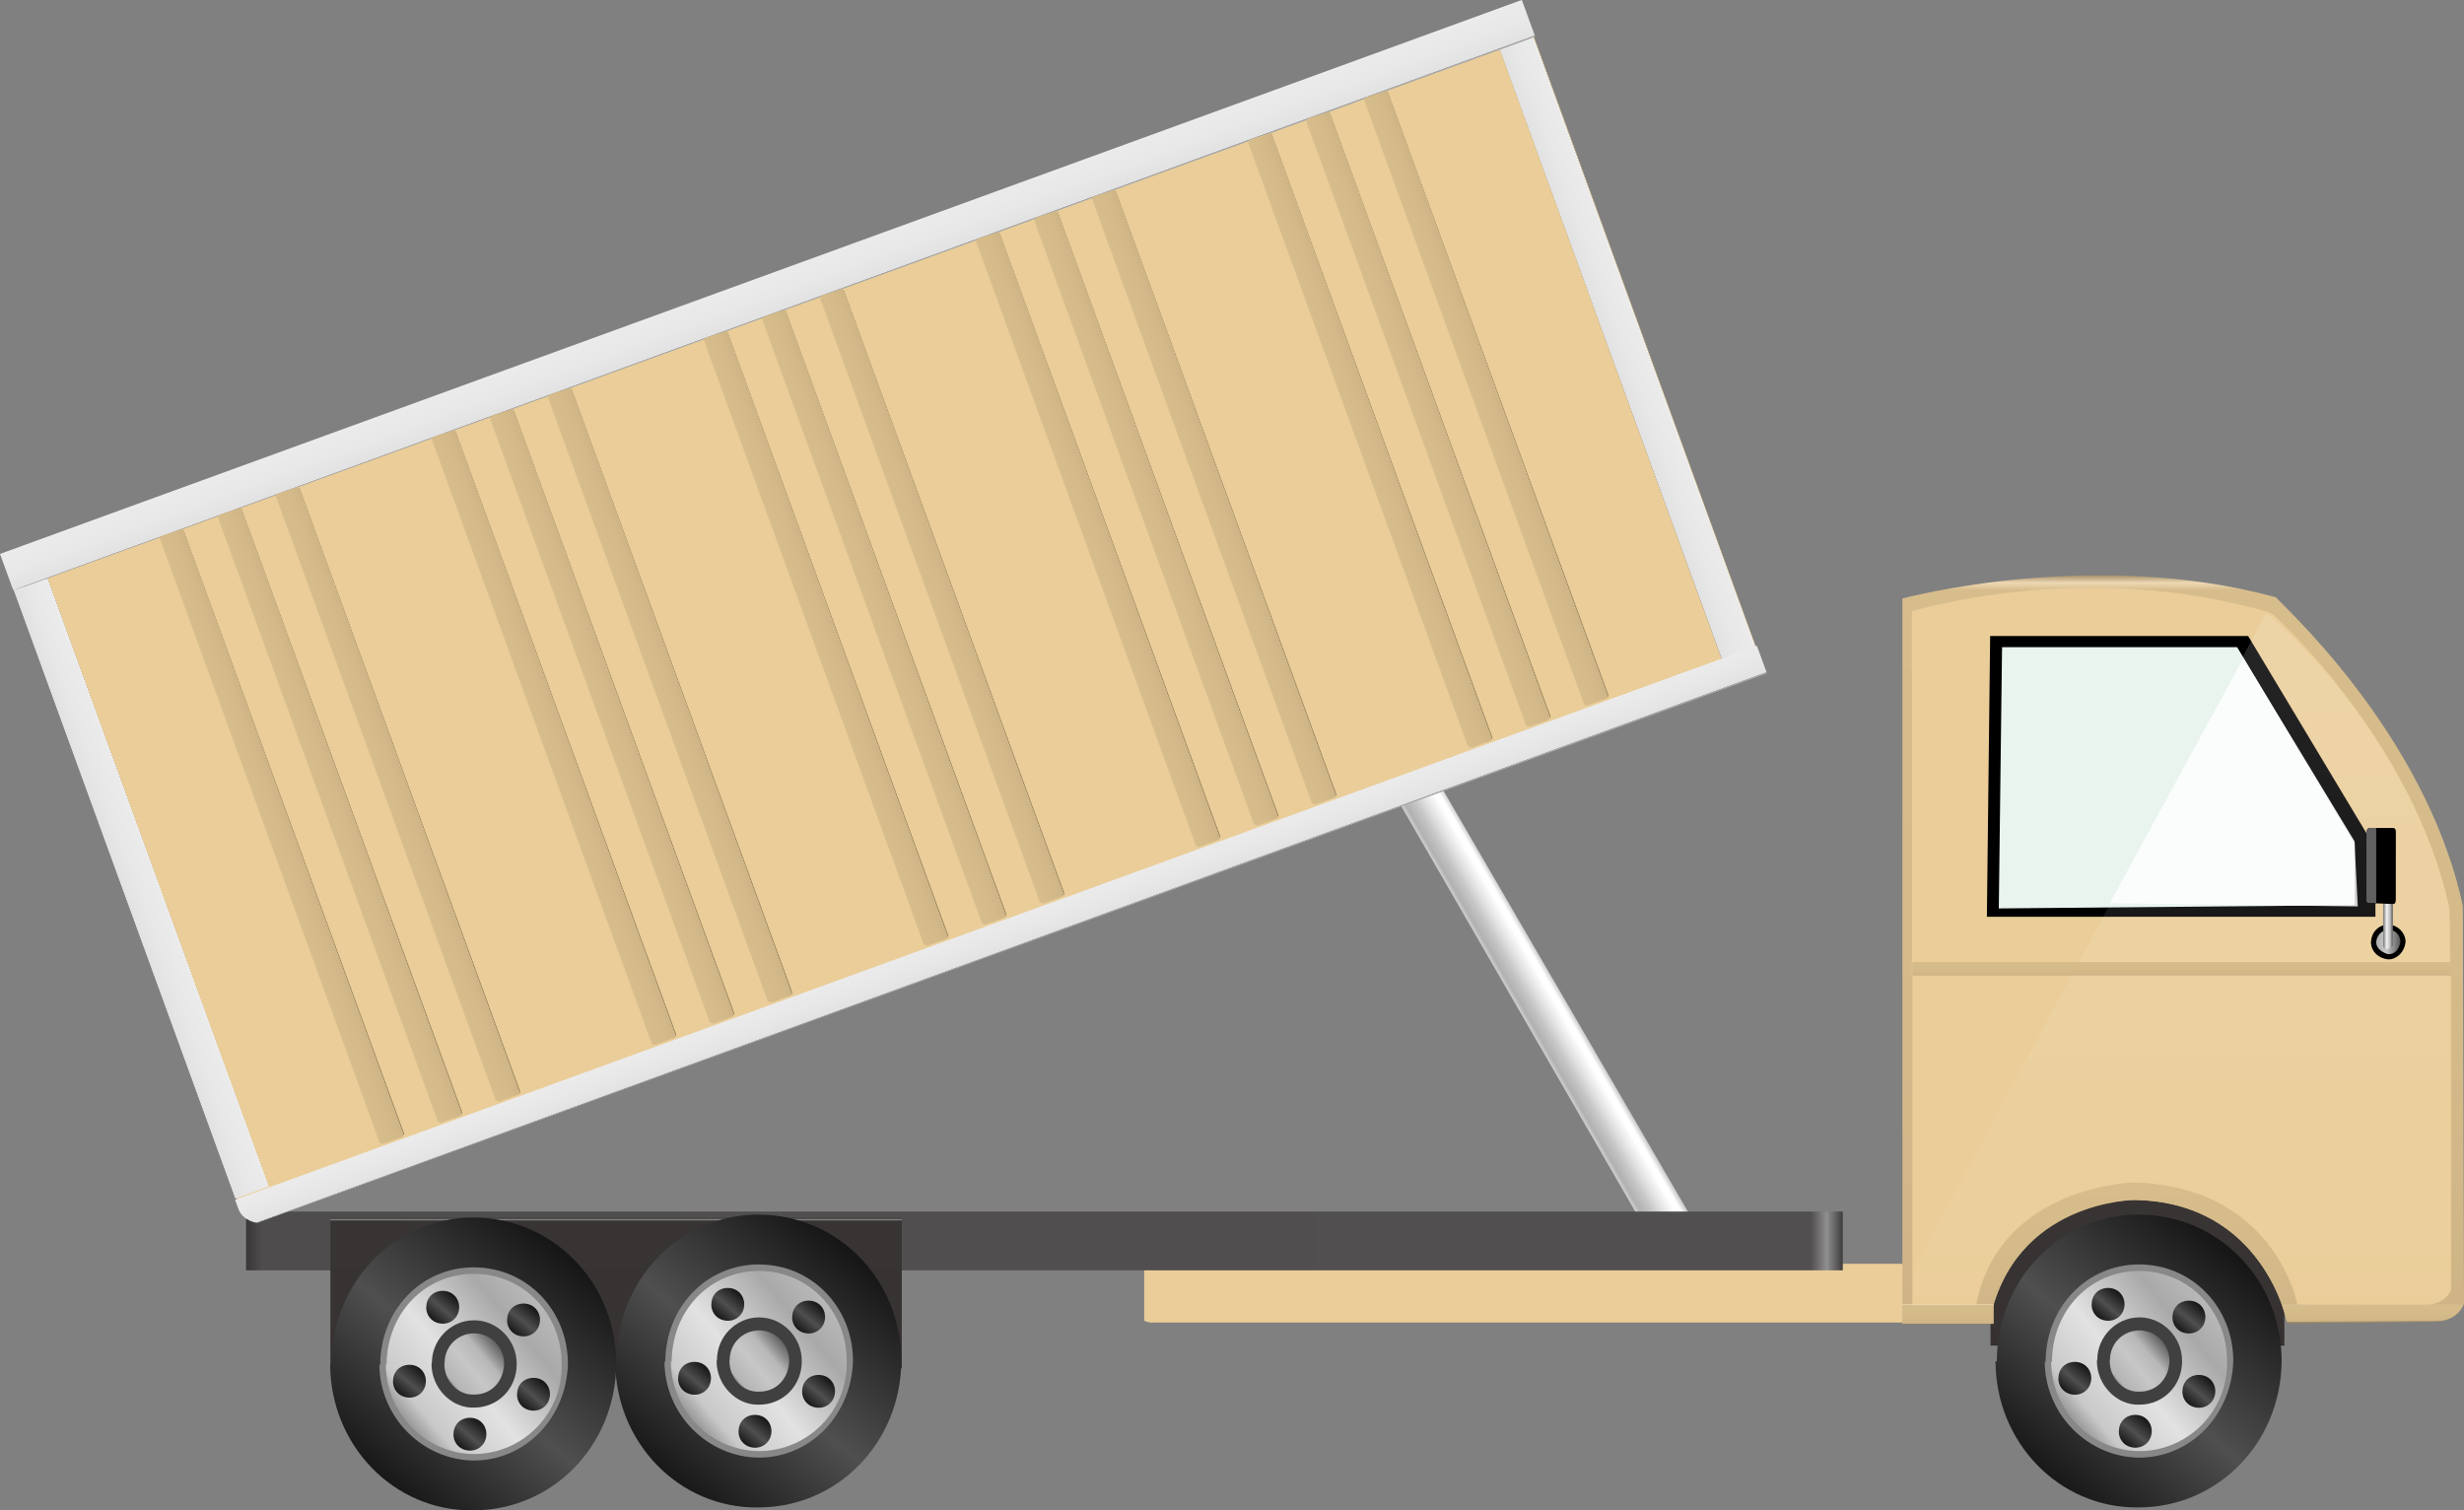 <?xml version="1.0" encoding="utf-8"?>
<!-- Generator: Adobe Illustrator 16.0.0, SVG Export Plug-In . SVG Version: 6.00 Build 0)  -->
<!DOCTYPE svg PUBLIC "-//W3C//DTD SVG 1.1//EN" "http://www.w3.org/Graphics/SVG/1.1/DTD/svg11.dtd">
<svg preserveAspectRatio="none"   version="1.1" id="图层_1" xmlns="http://www.w3.org/2000/svg" xmlns:xlink="http://www.w3.org/1999/xlink" x="0px" y="0px"
	 width="565.968px" height="346.905px" viewBox="0.086 218.762 565.968 346.905"
	 enable-background="new 0.086 218.762 565.968 346.905" xml:space="preserve">
<rect x="0.086" y="218.762" width="565.968" height="346.905" fill="#808080" stroke="none"/>
<g id="surface466">
	
		<linearGradient id="SVGID_1_" gradientUnits="userSpaceOnUse" x1="98.645" y1="445.478" x2="98.645" y2="459.477" gradientTransform="matrix(-0.375 -0.649 -0.649 0.375 686.77 346.618)">
		<stop  offset="0" style="stop-color:#BDBDBD"/>
		<stop  offset="0.15" style="stop-color:#FFFFFF"/>
		<stop  offset="0.25" style="stop-color:#FFFFFF"/>
		<stop  offset="0.52" style="stop-color:#DFDFDF"/>
		<stop  offset="0.69" style="stop-color:#C7C7C7"/>
		<stop  offset="0.8" style="stop-color:#BCBCBC"/>
		<stop  offset="0.92" style="stop-color:#B1B1B1"/>
		<stop  offset="1" style="stop-color:#CBCBCB"/>
	</linearGradient>
	<path fill="url(#SVGID_1_)" d="M381.714,507.46l-60.75-105.219c-0.375-0.652,0.266-0.879,0.98-1.293l6.438-3.859
		c0.648-0.375,1.191-0.277,1.336-0.027l61.086,105.148c0.375,0.652-0.496,1.156-1.211,1.566l-6.207,3.586
		c-0.648,0.375-1.414,0.547-1.559,0.297L381.714,507.46z"/>
	<path fill="#EACD98" d="M441.398,522.535h-177c0,0-1.5-0.246-1.5-0.492v-13.008h178.5V522.535z"/>
	
		<linearGradient id="SVGID_2_" gradientUnits="userSpaceOnUse" x1="247.226" y1="201.305" x2="247.226" y2="155.304" gradientTransform="matrix(0.75 0 0 -0.75 305.628 644.29)">
		<stop  offset="0" style="stop-color:#292525"/>
		<stop  offset="0.01" style="stop-color:#868584"/>
		<stop  offset="0.02" style="stop-color:#383433"/>
		<stop  offset="0.64" style="stop-color:#373332"/>
		<stop  offset="0.99" style="stop-color:#363130"/>
		<stop  offset="1" style="stop-color:#252221"/>
	</linearGradient>
	<path fill="url(#SVGID_2_)" d="M457.296,493.312h67.5v34.5h-67.5V493.312z"/>
	
		<linearGradient id="SVGID_3_" gradientUnits="userSpaceOnUse" x1="691.225" y1="192.305" x2="202.226" y2="192.305" gradientTransform="matrix(0.75 0 0 -0.75 -95.06 648.017)">
		<stop  offset="0" style="stop-color:#3D3B3B"/>
		<stop  offset="0.01" style="stop-color:#908F8F"/>
		<stop  offset="0.02" style="stop-color:#514F4F"/>
		<stop  offset="0.64" style="stop-color:#504E4E"/>
		<stop  offset="0.99" style="stop-color:#4E4C4C"/>
		<stop  offset="1" style="stop-color:#383636"/>
	</linearGradient>
	<path fill="url(#SVGID_3_)" d="M56.609,497.039h366.75v13.5H56.609V497.039z"/>
	
		<linearGradient id="SVGID_4_" gradientUnits="userSpaceOnUse" x1="289.725" y1="201.306" x2="289.725" y2="155.306" gradientTransform="matrix(0.75 0 0 -0.75 -75.696 649.51)">
		<stop  offset="0" style="stop-color:#292525"/>
		<stop  offset="0.01" style="stop-color:#868584"/>
		<stop  offset="0.02" style="stop-color:#383433"/>
		<stop  offset="0.64" style="stop-color:#373332"/>
		<stop  offset="0.99" style="stop-color:#363130"/>
		<stop  offset="1" style="stop-color:#252221"/>
	</linearGradient>
	<path fill="url(#SVGID_4_)" d="M75.973,498.531h131.25v34.5H75.973V498.531z"/>
	
		<linearGradient id="SVGID_5_" gradientUnits="userSpaceOnUse" x1="288.225" y1="201.416" x2="288.225" y2="-27.695" gradientTransform="matrix(0.75 0 0 -0.75 285.386 501.962)">
		<stop  offset="0" style="stop-color:#A5906A"/>
		<stop  offset="0.01" style="stop-color:#EED8B3"/>
		<stop  offset="0.02" style="stop-color:#D7BD8C"/>
		<stop  offset="0.64" style="stop-color:#D4BA89"/>
		<stop  offset="0.99" style="stop-color:#CFB586"/>
		<stop  offset="1" style="stop-color:#9A8662"/>
	</linearGradient>
	<path fill="url(#SVGID_5_)" d="M437.054,356.234c0,0,43.59-11.809,85.828-0.281c-0.328,0.281,34.188,30.344,42.902,70.867
		l0.27,91.414c0,0-1.27,4.125-6.945,4.125l-33.555,0.375c0,0-5.504-27.871-35.129-28.352c-0.121-0.148-27.973-0.121-33.445,28.121
		l-19.926,0.23V356.234z"/>
	<path fill="#EACD98" d="M439.234,359.191c0,0,39.418-12.387,82.402,0.316c0.098-0.316,32.789,29.105,41.102,67.973l0.246,15.711
		h-123.75V359.191z"/>
	<path d="M457.214,364.835h59.25l29.25,48.75v15.75h-89.25L457.214,364.835z"/>
	<path fill="#E8F4ED" d="M459.949,367.414h54l27,45v14.25l-81.75,0.75L459.949,367.414z"/>
	
		<linearGradient id="SVGID_6_" gradientUnits="userSpaceOnUse" x1="254.723" y1="201.304" x2="254.723" y2="156.698" gradientTransform="matrix(0.75 0 0 -0.75 302.372 640.149)">
		<stop  offset="0" style="stop-color:#A5906A"/>
		<stop  offset="0.01" style="stop-color:#EED8B3"/>
		<stop  offset="0.02" style="stop-color:#D7BD8C"/>
		<stop  offset="0.64" style="stop-color:#D4BA89"/>
		<stop  offset="0.99" style="stop-color:#CFB586"/>
		<stop  offset="1" style="stop-color:#9A8662"/>
	</linearGradient>
	<path fill="url(#SVGID_6_)" d="M532.789,489.171v33h-7.5c0,0-5.242-27.309-34.863-27.789c0.363,0.039-27.973-0.117-33.449,28.242
		l-2.938-0.453v-33H532.789z"/>
	<path fill="#EACD98" d="M563.113,443.035v72c0,0-1.109,3.512-6.551,3.512l-28.699,0.238c0,0-4.684-27.305-37.395-28.41
		c-0.105-0.09-31.188,0.758-36.438,27.973l-14.668,0.438v-75.75H563.113z"/>
	
		<linearGradient id="SVGID_7_" gradientUnits="userSpaceOnUse" x1="216.224" y1="201.303" x2="216.224" y2="195.303" gradientTransform="matrix(0.75 0 0 -0.75 285.364 669.317)">
		<stop  offset="0" style="stop-color:#A5906A"/>
		<stop  offset="0.01" style="stop-color:#EED8B3"/>
		<stop  offset="0.02" style="stop-color:#D7BD8C"/>
		<stop  offset="0.64" style="stop-color:#D4BA89"/>
		<stop  offset="0.99" style="stop-color:#CFB586"/>
		<stop  offset="1" style="stop-color:#9A8662"/>
	</linearGradient>
	<path fill="url(#SVGID_7_)" d="M437.031,518.339h21v4.5h-21V518.339z"/>
	
		<linearGradient id="SVGID_8_" gradientUnits="userSpaceOnUse" x1="229.885" y1="201.303" x2="229.885" y2="195.965" gradientTransform="matrix(0.75 0 0 -0.75 372.559 669.336)">
		<stop  offset="0" style="stop-color:#A5906A"/>
		<stop  offset="0.01" style="stop-color:#EED8B3"/>
		<stop  offset="0.02" style="stop-color:#D7BD8C"/>
		<stop  offset="0.64" style="stop-color:#D4BA89"/>
		<stop  offset="0.99" style="stop-color:#CFB586"/>
		<stop  offset="1" style="stop-color:#9A8662"/>
	</linearGradient>
	<path fill="url(#SVGID_8_)" d="M524.23,518.359c0,0,1.133,3.566,1.133,4.004l35.617-0.254c0,0,3.707-0.555,4.734-3.691
		L524.23,518.359z"/>
	
		<linearGradient id="SVGID_9_" gradientUnits="userSpaceOnUse" x1="284.269" y1="201.305" x2="284.269" y2="-10.696" gradientTransform="matrix(0.75 0 0 -0.75 287.989 510.496)">
		<stop  offset="0" style="stop-color:#FFFFFF;stop-opacity:0.149"/>
		<stop  offset="1" style="stop-color:#FFFFFF;stop-opacity:0.024"/>
	</linearGradient>
	<path fill="url(#SVGID_9_)" d="M520.656,359.519c0,0,32.629,26.316,42.07,67.961l-0.07,87.289c0,0,0.059,2.34-3.559,3.27
		l-30.191,0.48c0,0-7.91-27.66-37.535-28.141c0.035-0.359-31.879-0.395-37.352,28.129l-14.363,0.012v-8.25L520.656,359.519z"/>
	<path fill="#FFFFFF" fill-opacity="0.804" d="M515.402,369.953l25.5,42l0.75,15l-57-0.75L515.402,369.953z"/>
	<path stroke="#000000" stroke-linejoin="bevel" stroke-miterlimit="10" d="M545.187,435.386c0-2.25,1.555-3.75,3.473-3.75
		c1.777,0,3.473,1.563,3.473,3.492c-0.195,1.758-1.555,3.492-3.473,3.492c-1.973-0.234-3.473-1.563-3.473-3.492V435.386z"/>
	
		<linearGradient id="SVGID_10_" gradientUnits="userSpaceOnUse" x1="202.227" y1="197.564" x2="209.658" y2="197.564" gradientTransform="matrix(0.75 0 0 -0.75 394.205 583.301)">
		<stop  offset="0" style="stop-color:#AEAEAE"/>
		<stop  offset="0.41" style="stop-color:#C9C9C9"/>
		<stop  offset="1" style="stop-color:#565656"/>
	</linearGradient>
	<path fill="url(#SVGID_10_)" d="M545.875,435.324c0-1.5,1.246-3,2.785-3c1.715,0,2.789,1.254,2.789,2.805
		c-0.324,1.695-1.246,2.805-2.789,2.805c-1.285-0.359-2.785-1.258-2.785-2.805V435.324z"/>
	
		<linearGradient id="SVGID_11_" gradientUnits="userSpaceOnUse" x1="202.228" y1="190.733" x2="205.228" y2="190.733" gradientTransform="matrix(0.75 0 0 -0.75 395.809 571.857)">
		<stop  offset="0" style="stop-color:#767676"/>
		<stop  offset="0.36" style="stop-color:#EFEFEF"/>
		<stop  offset="0.7" style="stop-color:#C0C0C0"/>
		<stop  offset="0.91" style="stop-color:#727272"/>
	</linearGradient>
	<path fill="url(#SVGID_11_)" d="M547.48,420.878h2.25v15c0,0-0.387,0.859-1.191,0.859c-1.059-0.109-1.059-0.598-1.059-0.598
		V420.878z"/>
	<path d="M544.386,408.929h5.25c0.75,0,0.766,0.492,0.766,1.098l-0.016,15.402c0,0.75-0.285,0.973-0.652,0.973l-5.348-0.223
		c-0.75,0-0.758-0.277-0.758-0.887l0.008-15.613c0,0,0.285-0.75,0.652-0.75H544.386z"/>
	<path fill="#606060" d="M544.39,408.917h1.5v17.25h-1.5c-0.75,0-0.758-0.266-0.758-0.875l0.008-15.625c0,0,0.289-0.75,0.656-0.75
		H544.39z"/>
	
		<linearGradient id="SVGID_12_" gradientUnits="userSpaceOnUse" x1="285.899" y1="204.287" x2="205.539" y2="108.518" gradientTransform="matrix(0.75 0 0 -0.75 -9.971 648.725)">
		<stop  offset="0" style="stop-color:#000000"/>
		<stop  offset="0.53" style="stop-color:#4F4F4F"/>
		<stop  offset="1" style="stop-color:#000000"/>
	</linearGradient>
	<path fill="url(#SVGID_12_)" d="M141.699,531.496c0-18.75,14.41-33.75,32.559-33.75c18.441,0,32.859,15.055,32.859,33.625
		C206.949,550.246,192.406,565,174.258,565c-18.309,0.246-32.859-15.055-32.859-33.629L141.699,531.496z"/>
	<path fill="#888889" d="M152.902,531.691c0-12.75,9.5-22.5,21.457-22.5c12.293,0,21.656,9.93,21.656,22.18
		c-0.363,12.32-9.695,22.184-21.656,22.184c-11.707-0.113-21.652-9.93-21.652-22.184L152.902,531.691z"/>
	
		<linearGradient id="SVGID_13_" gradientUnits="userSpaceOnUse" x1="258.345" y1="198.332" x2="199.565" y2="149.009" gradientTransform="matrix(0.75 0 0 -0.75 2.69 661.659)">
		<stop  offset="0" style="stop-color:#C8C8C8"/>
		<stop  offset="0.28" style="stop-color:#A9A9A9"/>
		<stop  offset="0.56" style="stop-color:#E2E2E2"/>
		<stop  offset="0.78" style="stop-color:#C9C9C9"/>
		<stop  offset="1" style="stop-color:#373737"/>
	</linearGradient>
	<path fill="url(#SVGID_13_)" d="M154.359,531.683c0-12,8.859-21,20.016-21c11.484,0,20.199,9.262,20.199,20.688
		c0.285,11.563-9.047,20.691-20.199,20.691c-11.016-0.129-20.199-9.262-20.199-20.691L154.359,531.683z"/>
	<path fill="#404040" d="M164.77,531.097c0-5.25,4.293-9.75,9.699-9.75c5.301,0,9.789,4.488,9.789,10.023
		c0.012,5.727-4.383,10.027-9.789,10.027c-5.199,0.199-9.789-4.488-9.789-10.027L164.77,531.097z"/>
	
		<linearGradient id="SVGID_14_" gradientUnits="userSpaceOnUse" x1="221.291" y1="200.305" x2="201.306" y2="183.536" gradientTransform="matrix(0.75 0 0 -0.75 16.022 675.317)">
		<stop  offset="0" style="stop-color:#282828"/>
		<stop  offset="0.36" style="stop-color:#B7B7B7"/>
		<stop  offset="0.57" style="stop-color:#C7C7C7"/>
		<stop  offset="0.83" style="stop-color:#B4B4B4"/>
		<stop  offset="0.9" style="stop-color:#3A3A3A"/>
	</linearGradient>
	<path fill="url(#SVGID_14_)" d="M167.691,531.089c0-3.75,3.012-6.75,6.805-6.75c3.695,0,6.863,3.148,6.863,7.031
		c-0.168,4.219-3.074,7.035-6.863,7.035c-3.805,0.184-6.867-3.148-6.867-7.035L167.691,531.089z"/>
	
		<linearGradient id="SVGID_15_" gradientUnits="userSpaceOnUse" x1="211.789" y1="201.719" x2="202.67" y2="190.851" gradientTransform="matrix(0.75 0 0 -0.75 11.824 665.561)">
		<stop  offset="0" style="stop-color:#000000"/>
		<stop  offset="0.53" style="stop-color:#4F4F4F"/>
		<stop  offset="1" style="stop-color:#000000"/>
	</linearGradient>
	<path fill="url(#SVGID_15_)" d="M163.492,518.332c0-2.25,1.668-3.75,3.758-3.75c2.242,0,3.785,1.688,3.785,3.77
		c-0.043,2.23-1.695,3.773-3.785,3.773c-2.258-0.043-3.781-1.688-3.781-3.773L163.492,518.332z"/>
	
		<linearGradient id="SVGID_16_" gradientUnits="userSpaceOnUse" x1="211.789" y1="201.719" x2="202.67" y2="190.851" gradientTransform="matrix(0.75 0 0 -0.75 18.075 694.718)">
		<stop  offset="0" style="stop-color:#000000"/>
		<stop  offset="0.53" style="stop-color:#4F4F4F"/>
		<stop  offset="1" style="stop-color:#000000"/>
	</linearGradient>
	<path fill="url(#SVGID_16_)" d="M169.742,547.488c0-2.25,1.672-3.75,3.762-3.75c2.238,0,3.781,1.691,3.781,3.773
		c-0.043,2.227-1.691,3.77-3.781,3.77c-2.262-0.043-3.785-1.688-3.785-3.77L169.742,547.488z"/>
	
		<linearGradient id="SVGID_17_" gradientUnits="userSpaceOnUse" x1="211.789" y1="201.719" x2="202.67" y2="190.851" gradientTransform="matrix(0.75 0 0 -0.75 4.184 682.549)">
		<stop  offset="0" style="stop-color:#000000"/>
		<stop  offset="0.53" style="stop-color:#4F4F4F"/>
		<stop  offset="1" style="stop-color:#000000"/>
	</linearGradient>
	<path fill="url(#SVGID_17_)" d="M155.852,535.32c0-2.25,1.672-3.75,3.762-3.75c2.238,0,3.781,1.688,3.781,3.77
		c-0.043,2.23-1.691,3.773-3.781,3.773c-2.262-0.043-3.785-1.691-3.785-3.773L155.852,535.32z"/>
	
		<linearGradient id="SVGID_18_" gradientUnits="userSpaceOnUse" x1="211.79" y1="201.719" x2="202.671" y2="190.851" gradientTransform="matrix(0.75 0 0 -0.75 30.389 668.482)">
		<stop  offset="0" style="stop-color:#000000"/>
		<stop  offset="0.53" style="stop-color:#4F4F4F"/>
		<stop  offset="1" style="stop-color:#000000"/>
	</linearGradient>
	<path fill="url(#SVGID_18_)" d="M182.059,521.253c0-2.25,1.668-3.75,3.758-3.75c2.242,0,3.785,1.688,3.785,3.77
		c-0.043,2.23-1.695,3.773-3.785,3.773c-2.258-0.043-3.785-1.691-3.785-3.773L182.059,521.253z"/>
	
		<linearGradient id="SVGID_19_" gradientUnits="userSpaceOnUse" x1="211.789" y1="201.721" x2="202.668" y2="190.851" gradientTransform="matrix(0.75 0 0 -0.75 32.676 685.541)">
		<stop  offset="0" style="stop-color:#000000"/>
		<stop  offset="0.53" style="stop-color:#4F4F4F"/>
		<stop  offset="1" style="stop-color:#000000"/>
	</linearGradient>
	<path fill="url(#SVGID_19_)" d="M184.344,538.312c0-2.25,1.672-3.75,3.762-3.75c2.238,0,3.781,1.688,3.781,3.77
		c-0.043,2.23-1.691,3.773-3.781,3.773c-2.262-0.043-3.785-1.688-3.785-3.773L184.344,538.312z"/>
	
		<linearGradient id="SVGID_20_" gradientUnits="userSpaceOnUse" x1="285.898" y1="204.286" x2="205.539" y2="108.518" gradientTransform="matrix(0.75 0 0 -0.75 -75.452 649.392)">
		<stop  offset="0" style="stop-color:#000000"/>
		<stop  offset="0.53" style="stop-color:#4F4F4F"/>
		<stop  offset="1" style="stop-color:#000000"/>
	</linearGradient>
	<path fill="url(#SVGID_20_)" d="M76.219,532.164c0-18.75,14.41-33.75,32.559-33.75c18.441,0,32.859,15.055,32.859,33.625
		c-0.168,18.875-14.711,33.625-32.859,33.625c-18.309,0.25-32.859-15.055-32.859-33.625L76.219,532.164z"/>
	<path fill="#888889" d="M87.422,532.355c0-12.75,9.5-22.5,21.457-22.5c12.293,0,21.656,9.934,21.656,22.184
		c-0.363,12.316-9.695,22.184-21.656,22.184c-11.707-0.117-21.652-9.934-21.652-22.184L87.422,532.355z"/>
	
		<linearGradient id="SVGID_21_" gradientUnits="userSpaceOnUse" x1="258.346" y1="198.333" x2="199.565" y2="149.01" gradientTransform="matrix(0.75 0 0 -0.75 -62.79 662.326)">
		<stop  offset="0" style="stop-color:#C8C8C8"/>
		<stop  offset="0.28" style="stop-color:#A9A9A9"/>
		<stop  offset="0.56" style="stop-color:#E2E2E2"/>
		<stop  offset="0.78" style="stop-color:#C9C9C9"/>
		<stop  offset="1" style="stop-color:#373737"/>
	</linearGradient>
	<path fill="url(#SVGID_21_)" d="M88.879,532.347c0-12,8.859-21,20.016-21c11.484,0,20.199,9.266,20.199,20.691
		c0.285,11.559-9.043,20.691-20.199,20.691c-11.016-0.133-20.199-9.266-20.199-20.691L88.879,532.347z"/>
	<path fill="#404040" d="M99.289,531.761c0-5.25,4.293-9.75,9.699-9.75c5.301,0,9.789,4.492,9.789,10.027
		c0.012,5.723-4.383,10.027-9.789,10.027c-5.199,0.195-9.785-4.488-9.785-10.027L99.289,531.761z"/>
	
		<linearGradient id="SVGID_22_" gradientUnits="userSpaceOnUse" x1="221.292" y1="200.304" x2="201.308" y2="183.535" gradientTransform="matrix(0.75 0 0 -0.75 -49.458 675.984)">
		<stop  offset="0" style="stop-color:#282828"/>
		<stop  offset="0.36" style="stop-color:#B7B7B7"/>
		<stop  offset="0.57" style="stop-color:#C7C7C7"/>
		<stop  offset="0.83" style="stop-color:#B4B4B4"/>
		<stop  offset="0.9" style="stop-color:#3A3A3A"/>
	</linearGradient>
	<path fill="url(#SVGID_22_)" d="M102.211,531.757c0-3.75,3.012-6.75,6.805-6.75c3.695,0,6.863,3.148,6.863,7.031
		c-0.168,4.219-3.07,7.035-6.863,7.035c-3.805,0.184-6.867-3.152-6.867-7.035L102.211,531.757z"/>
	
		<linearGradient id="SVGID_23_" gradientUnits="userSpaceOnUse" x1="211.789" y1="201.72" x2="202.669" y2="190.852" gradientTransform="matrix(0.75 0 0 -0.75 -53.657 666.228)">
		<stop  offset="0" style="stop-color:#000000"/>
		<stop  offset="0.53" style="stop-color:#4F4F4F"/>
		<stop  offset="1" style="stop-color:#000000"/>
	</linearGradient>
	<path fill="url(#SVGID_23_)" d="M98.012,519c0-2.25,1.668-3.75,3.758-3.75c2.242,0,3.785,1.688,3.785,3.77
		c-0.043,2.23-1.695,3.77-3.785,3.77c-2.258-0.039-3.781-1.688-3.781-3.77L98.012,519z"/>
	
		<linearGradient id="SVGID_24_" gradientUnits="userSpaceOnUse" x1="211.789" y1="201.72" x2="202.669" y2="190.851" gradientTransform="matrix(0.75 0 0 -0.75 -47.405 695.384)">
		<stop  offset="0" style="stop-color:#000000"/>
		<stop  offset="0.53" style="stop-color:#4F4F4F"/>
		<stop  offset="1" style="stop-color:#000000"/>
	</linearGradient>
	<path fill="url(#SVGID_24_)" d="M104.262,548.156c0-2.25,1.672-3.75,3.762-3.75c2.238,0,3.781,1.688,3.781,3.77
		c-0.043,2.23-1.691,3.77-3.781,3.77c-2.262-0.039-3.785-1.688-3.785-3.77L104.262,548.156z"/>
	
		<linearGradient id="SVGID_25_" gradientUnits="userSpaceOnUse" x1="211.791" y1="201.718" x2="202.671" y2="190.85" gradientTransform="matrix(0.75 0 0 -0.75 -61.297 683.215)">
		<stop  offset="0" style="stop-color:#000000"/>
		<stop  offset="0.53" style="stop-color:#4F4F4F"/>
		<stop  offset="1" style="stop-color:#000000"/>
	</linearGradient>
	<path fill="url(#SVGID_25_)" d="M90.371,535.988c0-2.25,1.672-3.75,3.762-3.75c2.238,0,3.781,1.688,3.781,3.77
		c-0.043,2.23-1.691,3.77-3.781,3.77c-2.262-0.039-3.785-1.688-3.785-3.77L90.371,535.988z"/>
	
		<linearGradient id="SVGID_26_" gradientUnits="userSpaceOnUse" x1="211.791" y1="201.718" x2="202.671" y2="190.85" gradientTransform="matrix(0.75 0 0 -0.75 -35.091 669.149)">
		<stop  offset="0" style="stop-color:#000000"/>
		<stop  offset="0.53" style="stop-color:#4F4F4F"/>
		<stop  offset="1" style="stop-color:#000000"/>
	</linearGradient>
	<path fill="url(#SVGID_26_)" d="M116.578,521.921c0-2.25,1.668-3.75,3.758-3.75c2.242,0,3.785,1.688,3.785,3.77
		c-0.043,2.23-1.695,3.77-3.785,3.77c-2.258-0.039-3.785-1.688-3.785-3.77L116.578,521.921z"/>
	
		<linearGradient id="SVGID_27_" gradientUnits="userSpaceOnUse" x1="211.791" y1="201.719" x2="202.67" y2="190.849" gradientTransform="matrix(0.75 0 0 -0.75 -32.804 686.207)">
		<stop  offset="0" style="stop-color:#000000"/>
		<stop  offset="0.53" style="stop-color:#4F4F4F"/>
		<stop  offset="1" style="stop-color:#000000"/>
	</linearGradient>
	<path fill="url(#SVGID_27_)" d="M118.863,538.98c0-2.25,1.672-3.75,3.762-3.75c2.238,0,3.781,1.688,3.781,3.77
		c-0.043,2.23-1.691,3.77-3.781,3.77c-2.262-0.039-3.785-1.688-3.785-3.77L118.863,538.98z"/>
	
		<linearGradient id="SVGID_28_" gradientUnits="userSpaceOnUse" x1="285.899" y1="204.287" x2="205.538" y2="108.517" gradientTransform="matrix(0.75 0 0 -0.75 307.076 648.723)">
		<stop  offset="0" style="stop-color:#000000"/>
		<stop  offset="0.53" style="stop-color:#4F4F4F"/>
		<stop  offset="1" style="stop-color:#000000"/>
	</linearGradient>
	<path fill="url(#SVGID_28_)" d="M458.746,531.496c0-18.75,14.41-33.75,32.559-33.75c18.441,0,32.859,15.055,32.859,33.625
		c-0.168,18.875-14.711,33.625-32.859,33.625c-18.309,0.25-32.859-15.055-32.859-33.625L458.746,531.496z"/>
	<path fill="#888889" d="M469.949,531.687c0-12.75,9.5-22.5,21.457-22.5c12.293,0,21.656,9.934,21.656,22.184
		c-0.363,12.316-9.695,22.184-21.656,22.184c-11.707-0.117-21.652-9.934-21.652-22.184L469.949,531.687z"/>
	
		<linearGradient id="SVGID_29_" gradientUnits="userSpaceOnUse" x1="258.344" y1="198.333" x2="199.562" y2="149.008" gradientTransform="matrix(0.75 0 0 -0.75 319.737 661.657)">
		<stop  offset="0" style="stop-color:#C8C8C8"/>
		<stop  offset="0.28" style="stop-color:#A9A9A9"/>
		<stop  offset="0.56" style="stop-color:#E2E2E2"/>
		<stop  offset="0.78" style="stop-color:#C9C9C9"/>
		<stop  offset="1" style="stop-color:#373737"/>
	</linearGradient>
	<path fill="url(#SVGID_29_)" d="M471.406,531.679c0-12,8.859-21,20.016-21c11.484,0,20.199,9.262,20.199,20.691
		c0.285,11.559-9.047,20.691-20.199,20.691c-11.016-0.133-20.199-9.266-20.199-20.691L471.406,531.679z"/>
	<path fill="#404040" d="M481.816,531.093c0-5.25,4.293-9.75,9.699-9.75c5.301,0,9.789,4.488,9.789,10.027
		c0.012,5.723-4.383,10.023-9.789,10.023c-5.199,0.199-9.785-4.488-9.785-10.023L481.816,531.093z"/>
	
		<linearGradient id="SVGID_30_" gradientUnits="userSpaceOnUse" x1="221.291" y1="200.305" x2="201.307" y2="183.537" gradientTransform="matrix(0.75 0 0 -0.75 333.069 675.315)">
		<stop  offset="0" style="stop-color:#282828"/>
		<stop  offset="0.36" style="stop-color:#B7B7B7"/>
		<stop  offset="0.57" style="stop-color:#C7C7C7"/>
		<stop  offset="0.83" style="stop-color:#B4B4B4"/>
		<stop  offset="0.9" style="stop-color:#3A3A3A"/>
	</linearGradient>
	<path fill="url(#SVGID_30_)" d="M484.738,531.085c0-3.75,3.012-6.75,6.805-6.75c3.695,0,6.863,3.148,6.863,7.035
		c-0.168,4.215-3.07,7.031-6.863,7.031c-3.805,0.184-6.867-3.148-6.867-7.031L484.738,531.085z"/>
	
		<linearGradient id="SVGID_31_" gradientUnits="userSpaceOnUse" x1="211.789" y1="201.719" x2="202.669" y2="190.85" gradientTransform="matrix(0.75 0 0 -0.75 328.87 665.559)">
		<stop  offset="0" style="stop-color:#000000"/>
		<stop  offset="0.53" style="stop-color:#4F4F4F"/>
		<stop  offset="1" style="stop-color:#000000"/>
	</linearGradient>
	<path fill="url(#SVGID_31_)" d="M480.539,518.332c0-2.25,1.668-3.75,3.758-3.75c2.242,0,3.785,1.688,3.785,3.77
		c-0.043,2.23-1.695,3.77-3.785,3.77c-2.258-0.039-3.781-1.688-3.781-3.77L480.539,518.332z"/>
	
		<linearGradient id="SVGID_32_" gradientUnits="userSpaceOnUse" x1="211.788" y1="201.72" x2="202.668" y2="190.851" gradientTransform="matrix(0.75 0 0 -0.75 335.122 694.716)">
		<stop  offset="0" style="stop-color:#000000"/>
		<stop  offset="0.53" style="stop-color:#4F4F4F"/>
		<stop  offset="1" style="stop-color:#000000"/>
	</linearGradient>
	<path fill="url(#SVGID_32_)" d="M486.789,547.488c0-2.25,1.672-3.75,3.762-3.75c2.238,0,3.781,1.688,3.781,3.77
		c-0.043,2.23-1.691,3.77-3.781,3.77c-2.262-0.039-3.785-1.688-3.785-3.77L486.789,547.488z"/>
	
		<linearGradient id="SVGID_33_" gradientUnits="userSpaceOnUse" x1="211.79" y1="201.718" x2="202.67" y2="190.85" gradientTransform="matrix(0.75 0 0 -0.75 321.23 682.547)">
		<stop  offset="0" style="stop-color:#000000"/>
		<stop  offset="0.53" style="stop-color:#4F4F4F"/>
		<stop  offset="1" style="stop-color:#000000"/>
	</linearGradient>
	<path fill="url(#SVGID_33_)" d="M472.898,535.32c0-2.25,1.672-3.75,3.762-3.75c2.238,0,3.781,1.688,3.781,3.77
		c-0.043,2.23-1.691,3.77-3.781,3.77c-2.262-0.039-3.785-1.688-3.785-3.77L472.898,535.32z"/>
	
		<linearGradient id="SVGID_34_" gradientUnits="userSpaceOnUse" x1="211.791" y1="201.718" x2="202.67" y2="190.848" gradientTransform="matrix(0.75 0 0 -0.75 347.436 668.48)">
		<stop  offset="0" style="stop-color:#000000"/>
		<stop  offset="0.53" style="stop-color:#4F4F4F"/>
		<stop  offset="1" style="stop-color:#000000"/>
	</linearGradient>
	<path fill="url(#SVGID_34_)" d="M499.105,521.253c0-2.25,1.668-3.75,3.758-3.75c2.242,0,3.785,1.688,3.785,3.77
		c-0.043,2.23-1.695,3.77-3.785,3.77c-2.258-0.039-3.785-1.688-3.785-3.77L499.105,521.253z"/>
	
		<linearGradient id="SVGID_35_" gradientUnits="userSpaceOnUse" x1="211.79" y1="201.72" x2="202.669" y2="190.85" gradientTransform="matrix(0.75 0 0 -0.75 349.724 685.539)">
		<stop  offset="0" style="stop-color:#000000"/>
		<stop  offset="0.53" style="stop-color:#4F4F4F"/>
		<stop  offset="1" style="stop-color:#000000"/>
	</linearGradient>
	<path fill="url(#SVGID_35_)" d="M501.39,538.312c0-2.25,1.672-3.75,3.762-3.75c2.238,0,3.781,1.688,3.781,3.77
		c-0.043,2.23-1.691,3.77-3.781,3.77c-2.262-0.039-3.785-1.688-3.785-3.77L501.39,538.312z"/>
	
		<linearGradient id="SVGID_36_" gradientUnits="userSpaceOnUse" x1="284.723" y1="201.307" x2="284.723" y2="197.306" gradientTransform="matrix(0.75 0 0 -0.75 287.66 590.701)">
		<stop  offset="0" style="stop-color:#A5906A"/>
		<stop  offset="0.01" style="stop-color:#EED8B3"/>
		<stop  offset="0.02" style="stop-color:#D7BD8C"/>
		<stop  offset="0.64" style="stop-color:#D4BA89"/>
		<stop  offset="0.99" style="stop-color:#CFB586"/>
		<stop  offset="1" style="stop-color:#9A8662"/>
	</linearGradient>
	<path fill="url(#SVGID_36_)" d="M439.328,442.722h123.75v-3h-123.75V442.722z"/>
	<path fill="#EACD98" d="M405.566,373.222L59.523,499.171c0,0-3.191,0.004-4.238-2.871l-54.5-149.742L349.39,218.879l55.664,152.933
		L405.566,373.222z"/>
	
		<linearGradient id="SVGID_37_" gradientUnits="userSpaceOnUse" x1="149.65" y1="106.573" x2="138.652" y2="106.573" gradientTransform="matrix(0.705 -0.257 -0.257 -0.705 -41.814 534.648)">
		<stop  offset="0" style="stop-color:#B5B5B5"/>
		<stop  offset="0.01" style="stop-color:#FFFFFF"/>
		<stop  offset="0.02" style="stop-color:#EBEBEB"/>
		<stop  offset="0.64" style="stop-color:#E7E7E7"/>
		<stop  offset="0.99" style="stop-color:#E2E2E2"/>
		<stop  offset="1" style="stop-color:#A8A8A8"/>
	</linearGradient>
	<path fill="url(#SVGID_37_)" d="M3.043,353.847l7.75-2.82L61.84,491.273l-7.75,2.824L3.043,353.847z"/>
	
		<linearGradient id="SVGID_38_" gradientUnits="userSpaceOnUse" x1="149.651" y1="106.574" x2="138.647" y2="106.574" gradientTransform="matrix(0.705 -0.257 -0.257 -0.705 299.712 410.896)">
		<stop  offset="0" style="stop-color:#B5B5B5"/>
		<stop  offset="0.01" style="stop-color:#FFFFFF"/>
		<stop  offset="0.02" style="stop-color:#EBEBEB"/>
		<stop  offset="0.64" style="stop-color:#E7E7E7"/>
		<stop  offset="0.99" style="stop-color:#E2E2E2"/>
		<stop  offset="1" style="stop-color:#A8A8A8"/>
	</linearGradient>
	<path fill="url(#SVGID_38_)" d="M344.566,230.098l7.754-2.824l51.047,140.25l-7.754,2.82L344.566,230.098z"/>
	
		<linearGradient id="SVGID_39_" gradientUnits="userSpaceOnUse" x1="386.65" y1="206.077" x2="386.65" y2="197.074" gradientTransform="matrix(0.705 -0.257 -0.257 -0.705 9.22 675.127)">
		<stop  offset="0" style="stop-color:#B5B5B5"/>
		<stop  offset="0.01" style="stop-color:#FFFFFF"/>
		<stop  offset="0.02" style="stop-color:#EBEBEB"/>
		<stop  offset="0.64" style="stop-color:#E7E7E7"/>
		<stop  offset="0.99" style="stop-color:#E2E2E2"/>
		<stop  offset="1" style="stop-color:#A8A8A8"/>
	</linearGradient>
	<path fill="url(#SVGID_39_)" d="M405.949,373.437L59.203,499.644c0,0-3.316-0.344-4.363-3.219l-0.766-2.098L403.64,367.093
		l1.797,4.934L405.949,373.437z"/>
	
		<linearGradient id="SVGID_40_" gradientUnits="userSpaceOnUse" x1="386.65" y1="206.075" x2="386.65" y2="194.071" gradientTransform="matrix(0.705 -0.257 -0.257 -0.705 -44.769 526.793)">
		<stop  offset="0" style="stop-color:#B5B5B5"/>
		<stop  offset="0.01" style="stop-color:#FFFFFF"/>
		<stop  offset="0.02" style="stop-color:#EBEBEB"/>
		<stop  offset="0.64" style="stop-color:#E7E7E7"/>
		<stop  offset="0.99" style="stop-color:#E2E2E2"/>
		<stop  offset="1" style="stop-color:#A8A8A8"/>
	</linearGradient>
	<path fill="url(#SVGID_40_)" d="M352.73,227.219L5.984,353.425c0,0-2.848,0.949-2.902,0.793l-2.996-8.227l349.566-127.23
		L352.73,227.219z"/>
	
		<linearGradient id="SVGID_41_" gradientUnits="userSpaceOnUse" x1="105.159" y1="429.284" x2="105.159" y2="421.281" gradientTransform="matrix(-0.257 -0.705 -0.705 0.257 641.546 284.892)">
		<stop  offset="0" style="stop-color:#A5906A"/>
		<stop  offset="0.01" style="stop-color:#EED8B3"/>
		<stop  offset="0.02" style="stop-color:#D7BD8C"/>
		<stop  offset="0.64" style="stop-color:#D4BA89"/>
		<stop  offset="0.99" style="stop-color:#CFB586"/>
		<stop  offset="1" style="stop-color:#9A8662"/>
	</linearGradient>
	<path fill="url(#SVGID_41_)" d="M337.187,390.023l-50.273-138.136c-0.258-0.703,0.055-0.953,0.496-1.113l4.18-1.387
		c0,0,0.539-0.031,0.656,0.297l50.582,138.289c0.258,0.703-0.324,0.914-0.766,1.074l-3.91,1.426c0,0-0.805-0.008-0.922-0.336
		L337.187,390.023z"/>
	
		<linearGradient id="SVGID_42_" gradientUnits="userSpaceOnUse" x1="105.159" y1="429.281" x2="105.159" y2="421.279" gradientTransform="matrix(-0.257 -0.705 -0.705 0.257 654.898 280.033)">
		<stop  offset="0" style="stop-color:#A5906A"/>
		<stop  offset="0.01" style="stop-color:#EED8B3"/>
		<stop  offset="0.02" style="stop-color:#D7BD8C"/>
		<stop  offset="0.64" style="stop-color:#D4BA89"/>
		<stop  offset="0.99" style="stop-color:#CFB586"/>
		<stop  offset="1" style="stop-color:#9A8662"/>
	</linearGradient>
	<path fill="url(#SVGID_42_)" d="M350.542,385.164l-50.277-138.136c-0.258-0.703,0.055-0.953,0.496-1.113l4.18-1.387
		c0,0,0.539-0.031,0.656,0.297l50.582,138.285c0.258,0.707-0.324,0.918-0.766,1.078l-3.91,1.426c0,0-0.801-0.012-0.922-0.336
		L350.542,385.164z"/>
	
		<linearGradient id="SVGID_43_" gradientUnits="userSpaceOnUse" x1="105.158" y1="429.281" x2="105.158" y2="421.281" gradientTransform="matrix(-0.257 -0.705 -0.705 0.257 668.203 275.189)">
		<stop  offset="0" style="stop-color:#A5906A"/>
		<stop  offset="0.01" style="stop-color:#EED8B3"/>
		<stop  offset="0.02" style="stop-color:#D7BD8C"/>
		<stop  offset="0.64" style="stop-color:#D4BA89"/>
		<stop  offset="0.99" style="stop-color:#CFB586"/>
		<stop  offset="1" style="stop-color:#9A8662"/>
	</linearGradient>
	<path fill="url(#SVGID_43_)" d="M363.847,380.32L313.57,242.188c-0.258-0.707,0.059-0.957,0.496-1.117l4.18-1.387
		c0,0,0.539-0.031,0.656,0.297l50.582,138.289c0.258,0.703-0.324,0.914-0.766,1.074l-3.91,1.426c0,0-0.801-0.008-0.922-0.336
		L363.847,380.32z"/>
	
		<linearGradient id="SVGID_44_" gradientUnits="userSpaceOnUse" x1="105.158" y1="429.281" x2="105.158" y2="421.277" gradientTransform="matrix(-0.257 -0.705 -0.705 0.257 579.053 307.637)">
		<stop  offset="0" style="stop-color:#A5906A"/>
		<stop  offset="0.01" style="stop-color:#EED8B3"/>
		<stop  offset="0.02" style="stop-color:#D7BD8C"/>
		<stop  offset="0.64" style="stop-color:#D4BA89"/>
		<stop  offset="0.99" style="stop-color:#CFB586"/>
		<stop  offset="1" style="stop-color:#9A8662"/>
	</linearGradient>
	<path fill="url(#SVGID_44_)" d="M274.695,412.769l-50.273-138.136c-0.258-0.703,0.055-0.953,0.496-1.113l4.18-1.387
		c0,0,0.539-0.031,0.656,0.297l50.582,138.285c0.254,0.707-0.324,0.918-0.766,1.078l-3.914,1.422c0,0-0.801-0.008-0.918-0.332
		L274.695,412.769z"/>
	
		<linearGradient id="SVGID_45_" gradientUnits="userSpaceOnUse" x1="105.157" y1="429.281" x2="105.157" y2="421.279" gradientTransform="matrix(-0.257 -0.705 -0.705 0.257 592.406 302.777)">
		<stop  offset="0" style="stop-color:#A5906A"/>
		<stop  offset="0.01" style="stop-color:#EED8B3"/>
		<stop  offset="0.02" style="stop-color:#D7BD8C"/>
		<stop  offset="0.64" style="stop-color:#D4BA89"/>
		<stop  offset="0.99" style="stop-color:#CFB586"/>
		<stop  offset="1" style="stop-color:#9A8662"/>
	</linearGradient>
	<path fill="url(#SVGID_45_)" d="M288.05,407.91l-50.277-138.136c-0.258-0.703,0.055-0.953,0.496-1.113l4.18-1.387
		c0,0,0.539-0.031,0.656,0.293l50.582,138.289c0.258,0.707-0.324,0.918-0.766,1.078l-3.91,1.422c0,0-0.801-0.008-0.922-0.332
		L288.05,407.91z"/>
	
		<linearGradient id="SVGID_46_" gradientUnits="userSpaceOnUse" x1="105.159" y1="429.282" x2="105.159" y2="421.282" gradientTransform="matrix(-0.257 -0.705 -0.705 0.257 605.711 297.935)">
		<stop  offset="0" style="stop-color:#A5906A"/>
		<stop  offset="0.01" style="stop-color:#EED8B3"/>
		<stop  offset="0.02" style="stop-color:#D7BD8C"/>
		<stop  offset="0.64" style="stop-color:#D4BA89"/>
		<stop  offset="0.99" style="stop-color:#CFB586"/>
		<stop  offset="1" style="stop-color:#9A8662"/>
	</linearGradient>
	<path fill="url(#SVGID_46_)" d="M301.355,403.066L251.078,264.93c-0.258-0.703,0.055-0.953,0.496-1.113l4.18-1.387
		c0,0,0.539-0.031,0.656,0.297l50.582,138.289c0.258,0.703-0.324,0.914-0.766,1.074l-3.91,1.426c0,0-0.801-0.008-0.922-0.336
		L301.355,403.066z"/>
	
		<linearGradient id="SVGID_47_" gradientUnits="userSpaceOnUse" x1="105.159" y1="429.281" x2="105.159" y2="421.278" gradientTransform="matrix(-0.257 -0.705 -0.705 0.257 516.569 330.38)">
		<stop  offset="0" style="stop-color:#A5906A"/>
		<stop  offset="0.01" style="stop-color:#EED8B3"/>
		<stop  offset="0.02" style="stop-color:#D7BD8C"/>
		<stop  offset="0.64" style="stop-color:#D4BA89"/>
		<stop  offset="0.99" style="stop-color:#CFB586"/>
		<stop  offset="1" style="stop-color:#9A8662"/>
	</linearGradient>
	<path fill="url(#SVGID_47_)" d="M212.211,435.511l-50.277-138.137c-0.254-0.703,0.059-0.953,0.5-1.113l4.18-1.387
		c0,0,0.535-0.031,0.656,0.297l50.582,138.289c0.254,0.703-0.324,0.914-0.766,1.074l-3.914,1.426c0,0-0.801-0.012-0.918-0.336
		L212.211,435.511z"/>
	
		<linearGradient id="SVGID_48_" gradientUnits="userSpaceOnUse" x1="105.159" y1="429.28" x2="105.159" y2="421.276" gradientTransform="matrix(-0.257 -0.705 -0.705 0.257 529.92 325.521)">
		<stop  offset="0" style="stop-color:#A5906A"/>
		<stop  offset="0.01" style="stop-color:#EED8B3"/>
		<stop  offset="0.02" style="stop-color:#D7BD8C"/>
		<stop  offset="0.64" style="stop-color:#D4BA89"/>
		<stop  offset="0.99" style="stop-color:#CFB586"/>
		<stop  offset="1" style="stop-color:#9A8662"/>
	</linearGradient>
	<path fill="url(#SVGID_48_)" d="M225.563,430.652l-50.277-138.137c-0.254-0.703,0.059-0.953,0.5-1.113l4.18-1.387
		c0,0,0.539-0.031,0.656,0.297l50.582,138.285c0.254,0.707-0.324,0.918-0.766,1.078l-3.914,1.426c0,0-0.801-0.012-0.918-0.336
		L225.563,430.652z"/>
	
		<linearGradient id="SVGID_49_" gradientUnits="userSpaceOnUse" x1="105.158" y1="429.28" x2="105.158" y2="421.279" gradientTransform="matrix(-0.257 -0.705 -0.705 0.257 543.225 320.677)">
		<stop  offset="0" style="stop-color:#A5906A"/>
		<stop  offset="0.01" style="stop-color:#EED8B3"/>
		<stop  offset="0.02" style="stop-color:#D7BD8C"/>
		<stop  offset="0.64" style="stop-color:#D4BA89"/>
		<stop  offset="0.99" style="stop-color:#CFB586"/>
		<stop  offset="1" style="stop-color:#9A8662"/>
	</linearGradient>
	<path fill="url(#SVGID_49_)" d="M238.867,425.808l-50.273-138.133c-0.258-0.707,0.055-0.957,0.496-1.117l4.18-1.387
		c0,0,0.539-0.031,0.656,0.297l50.582,138.289c0.258,0.703-0.324,0.914-0.766,1.074l-3.91,1.426c0,0-0.805-0.008-0.922-0.336
		L238.867,425.808z"/>
	
		<linearGradient id="SVGID_50_" gradientUnits="userSpaceOnUse" x1="105.16" y1="429.283" x2="105.16" y2="421.279" gradientTransform="matrix(-0.257 -0.705 -0.705 0.257 454.069 353.128)">
		<stop  offset="0" style="stop-color:#A5906A"/>
		<stop  offset="0.01" style="stop-color:#EED8B3"/>
		<stop  offset="0.02" style="stop-color:#D7BD8C"/>
		<stop  offset="0.64" style="stop-color:#D4BA89"/>
		<stop  offset="0.99" style="stop-color:#CFB586"/>
		<stop  offset="1" style="stop-color:#9A8662"/>
	</linearGradient>
	<path fill="url(#SVGID_50_)" d="M149.711,458.257L99.434,320.125c-0.254-0.707,0.059-0.957,0.5-1.117l4.18-1.383
		c0,0,0.535-0.031,0.656,0.293l50.582,138.289c0.254,0.703-0.324,0.914-0.766,1.078l-3.914,1.422c0,0-0.801-0.008-0.918-0.336
		L149.711,458.257z"/>
	
		<linearGradient id="SVGID_51_" gradientUnits="userSpaceOnUse" x1="105.161" y1="429.28" x2="105.161" y2="421.278" gradientTransform="matrix(-0.257 -0.705 -0.705 0.257 467.42 348.269)">
		<stop  offset="0" style="stop-color:#A5906A"/>
		<stop  offset="0.01" style="stop-color:#EED8B3"/>
		<stop  offset="0.02" style="stop-color:#D7BD8C"/>
		<stop  offset="0.64" style="stop-color:#D4BA89"/>
		<stop  offset="0.99" style="stop-color:#CFB586"/>
		<stop  offset="1" style="stop-color:#9A8662"/>
	</linearGradient>
	<path fill="url(#SVGID_51_)" d="M163.063,453.398l-50.273-138.133c-0.258-0.707,0.055-0.957,0.496-1.117l4.18-1.383
		c0,0,0.539-0.035,0.656,0.293l50.582,138.289c0.258,0.703-0.324,0.914-0.766,1.074l-3.91,1.426c0,0-0.805-0.008-0.922-0.336
		L163.063,453.398z"/>
	
		<linearGradient id="SVGID_52_" gradientUnits="userSpaceOnUse" x1="105.159" y1="429.28" x2="105.159" y2="421.279" gradientTransform="matrix(-0.257 -0.705 -0.705 0.257 480.726 343.425)">
		<stop  offset="0" style="stop-color:#A5906A"/>
		<stop  offset="0.01" style="stop-color:#EED8B3"/>
		<stop  offset="0.02" style="stop-color:#D7BD8C"/>
		<stop  offset="0.64" style="stop-color:#D4BA89"/>
		<stop  offset="0.99" style="stop-color:#CFB586"/>
		<stop  offset="1" style="stop-color:#9A8662"/>
	</linearGradient>
	<path fill="url(#SVGID_52_)" d="M176.371,448.558l-50.277-138.137c-0.258-0.703,0.055-0.953,0.496-1.117l4.18-1.383
		c0,0,0.539-0.031,0.656,0.293l50.582,138.289c0.258,0.707-0.324,0.918-0.766,1.078l-3.91,1.422c0,0-0.801-0.008-0.922-0.332
		L176.371,448.558z"/>
	
		<linearGradient id="SVGID_53_" gradientUnits="userSpaceOnUse" x1="105.159" y1="429.282" x2="105.159" y2="421.278" gradientTransform="matrix(-0.257 -0.705 -0.705 0.257 391.577 375.873)">
		<stop  offset="0" style="stop-color:#A5906A"/>
		<stop  offset="0.01" style="stop-color:#EED8B3"/>
		<stop  offset="0.02" style="stop-color:#D7BD8C"/>
		<stop  offset="0.64" style="stop-color:#D4BA89"/>
		<stop  offset="0.99" style="stop-color:#CFB586"/>
		<stop  offset="1" style="stop-color:#9A8662"/>
	</linearGradient>
	<path fill="url(#SVGID_53_)" d="M87.219,481.003L36.941,342.871c-0.254-0.707,0.059-0.957,0.5-1.117l4.18-1.383
		c0,0,0.539-0.035,0.656,0.293l50.582,138.289c0.254,0.703-0.324,0.914-0.766,1.074l-3.914,1.426c0,0-0.801-0.008-0.918-0.336
		L87.219,481.003z"/>
	
		<linearGradient id="SVGID_54_" gradientUnits="userSpaceOnUse" x1="105.158" y1="429.281" x2="105.158" y2="421.281" gradientTransform="matrix(-0.257 -0.705 -0.705 0.257 404.929 371.013)">
		<stop  offset="0" style="stop-color:#A5906A"/>
		<stop  offset="0.01" style="stop-color:#EED8B3"/>
		<stop  offset="0.02" style="stop-color:#D7BD8C"/>
		<stop  offset="0.64" style="stop-color:#D4BA89"/>
		<stop  offset="0.99" style="stop-color:#CFB586"/>
		<stop  offset="1" style="stop-color:#9A8662"/>
	</linearGradient>
	<path fill="url(#SVGID_54_)" d="M100.574,476.144L50.297,338.007c-0.258-0.703,0.055-0.953,0.496-1.113l4.18-1.387
		c0,0,0.539-0.031,0.656,0.297l50.582,138.289c0.258,0.703-0.324,0.914-0.766,1.074l-3.91,1.426c0,0-0.801-0.008-0.922-0.336
		L100.574,476.144z"/>
	
		<linearGradient id="SVGID_55_" gradientUnits="userSpaceOnUse" x1="105.161" y1="429.28" x2="105.161" y2="421.279" gradientTransform="matrix(-0.257 -0.705 -0.705 0.257 418.235 366.171)">
		<stop  offset="0" style="stop-color:#A5906A"/>
		<stop  offset="0.01" style="stop-color:#EED8B3"/>
		<stop  offset="0.02" style="stop-color:#D7BD8C"/>
		<stop  offset="0.64" style="stop-color:#D4BA89"/>
		<stop  offset="0.99" style="stop-color:#CFB586"/>
		<stop  offset="1" style="stop-color:#9A8662"/>
	</linearGradient>
	<path fill="url(#SVGID_55_)" d="M113.879,471.3L63.602,333.167c-0.258-0.707,0.055-0.957,0.496-1.117l4.18-1.383
		c0,0,0.539-0.035,0.656,0.293l50.582,138.289c0.258,0.703-0.324,0.914-0.766,1.074l-3.91,1.426c0,0-0.801-0.008-0.922-0.336
		L113.879,471.3z"/>
</g>
</svg>
